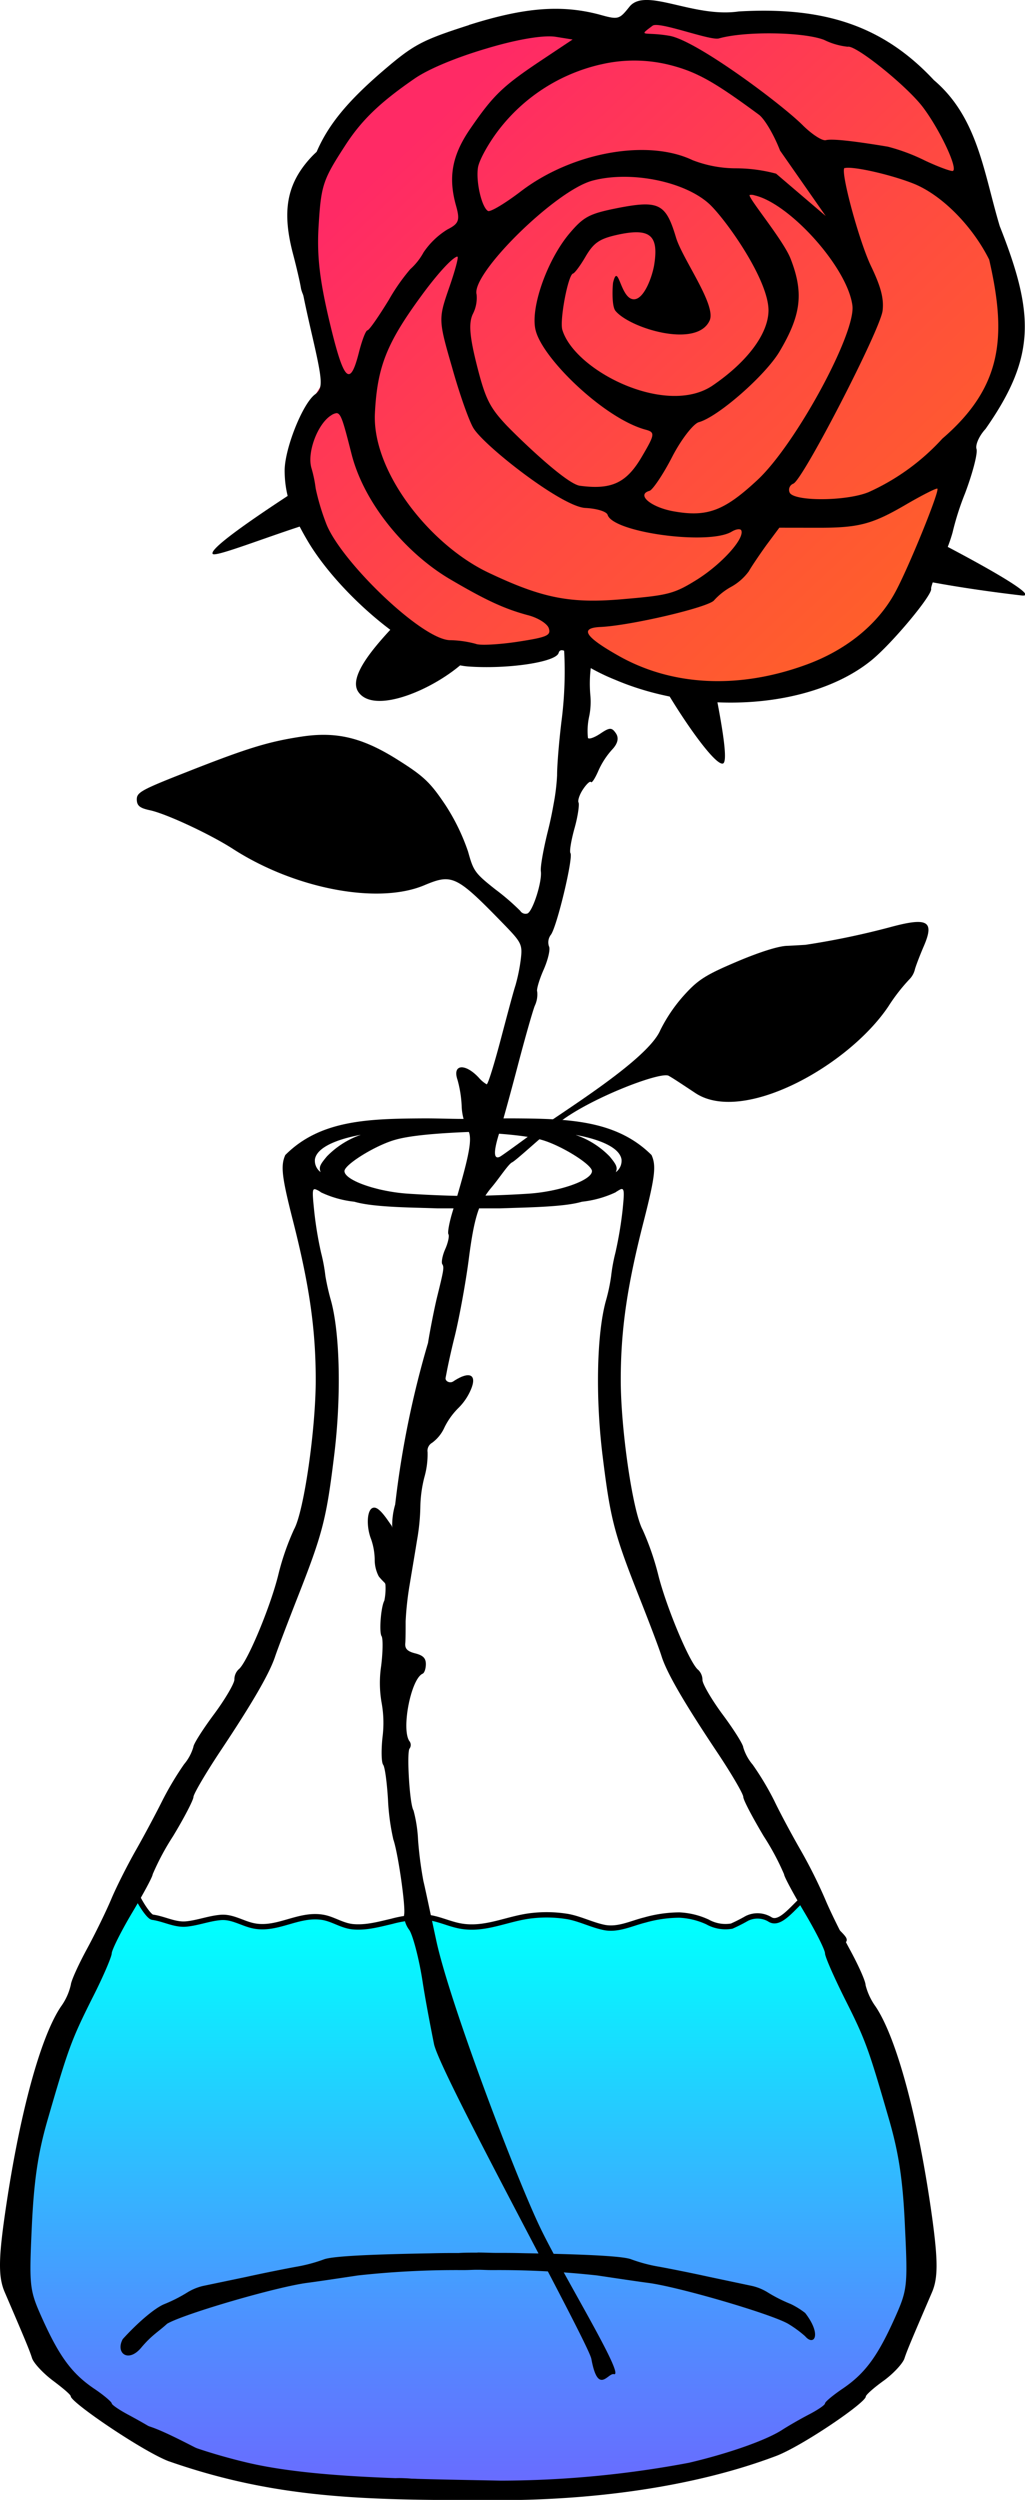 <svg xmlns="http://www.w3.org/2000/svg" xmlns:xlink="http://www.w3.org/1999/xlink" viewBox="0 0 191.54 466.96"><defs><style>.cls-1{stroke:#000;stroke-miterlimit:10;fill:url(#linear-gradient);}.cls-2{fill:url(#linear-gradient-2);}</style><linearGradient id="linear-gradient" x1="86.88" y1="464.58" x2="86.88" y2="349.42" gradientUnits="userSpaceOnUse"><stop offset="0" stop-color="#696bff"/><stop offset="0.18" stop-color="#5882ff"/><stop offset="0.54" stop-color="#2ebeff"/><stop offset="0.91" stop-color="aqua"/></linearGradient><linearGradient id="linear-gradient-2" x1="141.4" y1="177.16" x2="141.4" y2="37.92" gradientTransform="translate(-56.31 81.46) rotate(-43.05)" gradientUnits="userSpaceOnUse"><stop offset="0" stop-color="#ff5f2a"/><stop offset="0.4" stop-color="#ff4a41"/><stop offset="0.91" stop-color="#ff2a65"/></linearGradient></defs><title>Asset 1logo</title><g id="Layer_2" data-name="Layer 2"><g id="Layer_1-2" data-name="Layer 1"><path class="cls-1" d="M3.08,429.4c1.76.44,5.23,14.31,7,14,2.6-.46,13.36,10.24,16,10s13.54,6.3,16,7c4.32,1.22,20,4,32,3,5.36-.45,44,7,74-9,2.26-1.21,15.78-11.77,17-14,6-11,5-12,7-16,.71-1.42-2.58-16.26-1-16s-2.45-10.54-1-10c1.69.63-4.61-11.11-3-12,1.15-.64-7.4-10-6-10s-5.23-14.35-4-14c2.12.61-1.49-2.22-3-4-1.21-1.42-1.56-5.12-2-5-2.55.66-5.71,6.48-8.09,5.19a4.5,4.5,0,0,0-4.41-.26,30.55,30.55,0,0,1-2.85,1.45,6.87,6.87,0,0,1-4.52-.78,14.13,14.13,0,0,0-5.26-1.29,24.06,24.06,0,0,0-6.42.92c-2.54.62-5.07,1.95-7.72,1.38-2.26-.48-4.36-1.57-6.63-2a24.16,24.16,0,0,0-6.63-.2c-4.69.47-8.89,2.87-13.69,1.92-2.09-.41-4.06-1.42-6.2-1.6a21.7,21.7,0,0,0-6.46.76c-2.41.56-4.81,1.24-7.3,1-2.09-.22-3.72-1.49-5.76-1.78-4.48-.65-8.37,2.53-12.78,1.61-2.07-.43-3.94-1.74-6.11-1.56s-4.23,1-6.4,1.22-4.12-.95-6.35-1.26c-.92-.13-3.68-4.81-3.42-5.71.76-2.69,3.13-7-5,7-.23.39-2,8-3,11-.25.73-1,0-4,8-.39,1-3.75,4.62-3,4,4.87-4.09-6.83,16.07-5,16,2.06-.09-4,10.36-2,10,2.25-.4-3.12,9.35-1,10,1.46.45-.53,6.27,1,6,2.35-.43.2,3,0,5"/><path d="M118.43,6.39c-.43-.46-.17,1.23.51,1.41,5.42,1.48,3.81-.84,6.68,2.44A10.52,10.52,0,0,0,131.75,14c5.32,1.3,13.44,4.31,15.8,5.86s3.28,2.92,4.74,7.17c1.63,4.69.1,14.5-3.25,20.85-1.6,3-3,5.74-3,6-.23.85-9,17.77-9.48,18a16.42,16.42,0,0,0-2.29,2.85,60.48,60.48,0,0,1-6.65,7l-3.17,2.89c-.54.49,0,1.28.78,1.2l3.38-.35a42.65,42.65,0,0,1,7.47-.25,12.61,12.61,0,0,0,3.74,0c3.86-.59,59,27,51,26-54.1-6.36-47.37-18.84-41.77-16.74,4.52,1.69-31.2-10.91-26-4.65.55.66,13,.79,12.44.53s7.74,4.95,4.78,5.09a34.5,34.5,0,0,1-6.08-.1c-1.1-.5-9.17-.93-10.07-.54-.47.2.19.87,1.57,1.68,4,2.26,5.65,5.63,4.33,8.88-.62,1.56.69,5.49.58,6.59-.3,3.21,6.6,30.28,4.46,30.67-2.41.47-16.51-21.68-16.22-26.25.47-7-.38-8.74-6.61-13.86-1.39-1.14-1.53-1.12-2.18.47a3.15,3.15,0,0,0-.11,2.57c.3.52.35,3.18,0,6s-.2,5.57.23,6.23.57,3.49.32,6.32a23.81,23.81,0,0,0-.18,5.66,13.49,13.49,0,0,1-.2,4,12.57,12.57,0,0,0-.24,4.07c.18.3,1.24-.08,2.36-.84,1.72-1.16,2.11-1.14,2.88,0,.58.88.31,1.92-.71,3a14.85,14.85,0,0,0-2.63,4.08c-.59,1.34-1.18,2.25-1.34,2s-.83.37-1.5,1.38-1,2.11-.82,2.44-.1,2.49-.73,4.74-1,4.39-.78,4.72c.55.83-2.49,13.6-3.64,15.22a2.34,2.34,0,0,0-.38,2.18c.3.47-.14,2.44-1,4.39s-1.37,3.78-1.19,4.08a5,5,0,0,1-.47,2.67c-.44,1.16-1.86,6.17-3.16,11.13s-2.87,10.67-3.49,12.68c-1.1,3.52-1,4.89.12,4.37.3-.14,2.87-2,5.74-4.1,5.17-3.83,21.83-13.86,24.26-19.55a29.28,29.28,0,0,1,4.34-6.42c2.64-2.94,4-3.85,9.87-6.34,4.06-1.73,7.89-3,9.59-3,1.47-.07,2.9-.16,3.21-.18h.07a147,147,0,0,0,15.93-3.32c6.92-1.87,8.24-1.15,6.27,3.47-.66,1.52-1.43,3.5-1.69,4.37a3.9,3.9,0,0,1-1,1.87A34.12,34.12,0,0,0,166,188c-7.48,11.13-27.18,22.06-36.06,16.17-3.38-2.24-4.14-2.74-5-3.23-1.57-.82-15,4.34-20.61,8.85-3.13,2.55-7.93,7-8.63,7.32s-2.49,3.1-3.91,4.76c-2.27,2.72-3.17,5.5-4.15,13-.55,4.43-1.86,11.56-2.73,15-.52,2.07-1.17,5-1.46,6.56l-.18.92c-.13.65.8,1.1,1.42.69h0c3-2,4.48-1.34,3.35,1.41a10.68,10.68,0,0,1-2.42,3.59,13.44,13.44,0,0,0-2.57,3.6,7.18,7.18,0,0,1-2.29,2.85,1.72,1.72,0,0,0-.86,1.76,15.57,15.57,0,0,1-.59,4.65,23.71,23.71,0,0,0-.76,5.52,39.8,39.8,0,0,1-.63,6.33c-.36,2.27-1,6-1.36,8.21a57.53,57.53,0,0,0-.76,6.89c0,1.53,0,3.4-.07,4.13-.08,1,.43,1.49,1.85,1.85s2,.86,2,2c0,.86-.27,1.65-.6,1.8-2.17.93-4,10.27-2.5,12.56a1.16,1.16,0,0,1,.06,1.42c-.57.57,0,10.5.73,11.55a25.66,25.66,0,0,1,.85,5.48,70.62,70.62,0,0,0,1,7.72c.39,1.6,1.42,6.56,2.38,11,2.4,11.35,14.71,43.83,19.37,53.58,4.26,8.94,16.1,28.12,13.84,27.53-1.1-.29-2.95,4-4.2-2.84-.55-3-28.35-53.5-29.41-58.84-.23-1.15-1.48-7.4-2.13-11.64s-1.79-8.56-2.47-9.63a4.84,4.84,0,0,1-1-2.81c.38-1.14-1.1-11.56-2-14.12a42.49,42.49,0,0,1-1-7.5c-.19-3.07-.56-6-.9-6.45s-.38-2.84-.11-5.24A21,21,0,0,0,71.3,318a21.39,21.39,0,0,1-.07-6.84c.32-2.62.35-5.09.08-5.53-.5-.72-.13-5.51.51-6.64a11.34,11.34,0,0,0,.21-2.95.65.65,0,0,0-.21-.45,13.93,13.93,0,0,1-1-1.08l-.08-.13a6.72,6.72,0,0,1-.72-3.14,12.16,12.16,0,0,0-.66-3.7c-.89-2.23-.82-5.16.12-5.79.67-.45,1.5.15,2.83,2l.89,1.27.09.33s0-.18,0-.21a13.78,13.78,0,0,1,.57-4.16.13.13,0,0,1,0-.06A178.11,178.11,0,0,1,80,250.79s0,0,0-.06c.43-2.64,1.18-6.39,1.65-8.35,1.31-5.29,1.36-5.66,1-6.24-.21-.3,0-1.58.55-2.82s.79-2.49.6-2.77.13-2.08.7-4c3.28-10.86,3.87-14,2.92-15.52a10.31,10.31,0,0,1-1.15-4.48,21.57,21.57,0,0,0-.78-4.86c-1-2.92,1.44-3.14,4-.37a5.84,5.84,0,0,0,1.45,1.22c.23.06,1.37-3.62,2.58-8.19s2.42-9.15,2.79-10.24a32.94,32.94,0,0,0,1-4.86c.34-2.75.17-3.16-2.91-6.35-9.16-9.43-9.84-9.76-15.17-7.52C70.55,169,55,166,43.44,158.51c-4.27-2.73-12.49-6.57-15.5-7.18-1.82-.4-2.36-.83-2.38-2,0-1.32.83-1.79,9.39-5.15,11.26-4.44,15.18-5.64,21.34-6.58,6.53-1,11.4.13,18.06,4.34,4.88,3.07,6.07,4.23,8.88,8.42a38.71,38.71,0,0,1,4.24,8.72c1,3.6,1.24,4,5.11,7.06a43.11,43.11,0,0,1,4.64,4,1.16,1.16,0,0,0,1.35.49c1-.45,2.74-5.9,2.5-7.86-.13-.84.51-4.36,1.38-7.81.37-1.49.72-3.17,1-4.77a38.77,38.77,0,0,0,.65-5.33c0-2.12.42-7,.91-10.83a72.66,72.66,0,0,0,.42-12.35c-.25-3-.4-8-.33-11.23.12-5.23-.25-7.29-1.44-8.59-.34-.34-4.71,4.65-9,10.4-.8,1.06-2,2.54-2.5,3.27a38.54,38.54,0,0,0-2.66,4.67c-2.87,5.93-19,14.4-22.57,9-2.89-4.41,10.4-15.42,12.88-19a49.76,49.76,0,0,1,10.33-11c3.21-2.46,3.82-2.12-5.75-3.51-2.24-.37-5-.86-6.17-1.13a7.4,7.4,0,0,0-3.24-.11,13.47,13.47,0,0,1-4.78.82c-1.29.08-4.09.47-6.2.86-7.52,1.42-23.68,8.22-24.26,7.33C38.76,102,58,89.9,61.36,87.73a25.88,25.88,0,0,1,6-2.73c2.78-.74,11.85.11,15,1.4,2.55,1,2.21-.31-.65-2.47-1.46-1.11-3.71-2.81-5-3.81-6.47-4.94-19.86-22.2-20.49-26.39-.16-1-.8-3.76-1.42-6.13-2.14-8-1.27-13.12,3.13-18,2.06-2.27,4-3.42,10.62-6.31,5.53-2.42,11.25-10.28,10.91-10.78s1.6,1.82,3.19.58c.82-.64,1.31,1.41,2.65.77,1-.5,5,8,6.11,7.51,3.47-1.35,6.84-11.37,10.43-11.86,3.06-.43,1.4-.91,4.61-1.36.52-.07,5.64-.31,5.71-.65,0,0,0,0,.09,0Z"/><path class="cls-2" d="M90.57,4.58a86.1,86.1,0,0,0-11.48,4.2A52.13,52.13,0,0,0,61.63,25c-5.22,10-6.21,22.18-3.31,33.24.27,4.69,3.76,9.78,1.48,14.13C55.33,79.19,51.74,88.17,56.35,96c4.94,10.35,21.27,26.62,33.29,25.84,5.54.77,10.47-2.47,15.81-2.16,6.81,4.6,14.78,7.1,22.76,8.36,11.48,1.32,23.81-.14,33-7.5C171.6,112.4,175,98.91,178.91,86.76c.91-6.16,4.57-11.14,7.44-16.46,4.87-8.64.71-18.43-1.64-27.14C181.1,33.53,180.25,22.1,172,15,161.51,3.68,144.73.59,130.63,4.72c-4.26.62-12.8-1.84-16.53-.61a44.58,44.58,0,0,0-23.53.47Z"/><path d="M87.62,4.67C98,1.38,104.88.84,112,2.72c3.57,1,3.71.93,5.64-1.48,3-3.69,11.86,2.14,20.41.9,16-.93,27,2.68,36.47,12.83,8.24,7,9.32,17.37,12.3,27.27,6.52,16.47,6.76,24.44-2.66,37.89-1.15,1.23-1.93,2.94-1.68,3.74s-.73,4.52-2.13,8.25A51.67,51.67,0,0,0,178,99.48a29.86,29.86,0,0,1-2,5.18c-1.19,2.57-2.08,5-2,5.31.3,1.1-7.23,10.15-11.11,13.33-10.94,8.94-31.76,10.56-47.93,3.68a39.19,39.19,0,0,1-8-4.35c-1.46-1.3-2.32-1.52-2.57-.67-.48,1.74-9.62,3.07-16.93,2.53-9.41-.77-23.79-13.2-29.81-23.18-3.21-5.38-4.44-9-4.46-13.4,0-4.06,3.31-12.43,5.65-14.22,1.56-1.15,1.5-2.31-.56-11.23C55.11,48.67,55,46.8,57,35.87c1.62-9,5.26-14.64,14.59-22.65,5.71-4.89,7.23-5.7,16-8.52Zm3.27,4.4c-5.3,1.56-10.69,3.71-13.49,5.66-6.45,4.45-9.91,7.78-13,12.61-4.08,6.3-4.41,7.29-4.87,15-.32,5.38.19,9.89,2,17.56,2.7,11.37,3.86,12.61,5.56,5.85.54-2.1,1.23-4,1.58-4.05s2.14-2.66,4-5.7a36.93,36.93,0,0,1,4-5.72,11.79,11.79,0,0,0,2.48-3.14,14.61,14.61,0,0,1,4.46-4.28c2.15-1.09,2.38-1.72,1.6-4.47C83.73,33.09,84.46,29,87.91,24c4.27-6.2,6-7.89,13.16-12.67L107,7.38l-3.18-.51c-2.44-.37-7.65.6-12.93,2.2Zm43.43-1.89c-1.63.45-11.2-3.26-12.37-2.38C119,7,120.5,5.87,125.16,6.7c5.12.94,21.06,12.87,24.91,16.76,1.71,1.68,3.62,2.91,4.27,2.72,1.07-.28,4.86.1,11.58,1.22A36.15,36.15,0,0,1,172.86,30c2.48,1.17,4.78,2,5.17,1.94,1.1-.3-2.41-7.77-5.63-12-3.08-4-12.56-11.62-14-11.21A13.05,13.05,0,0,1,154,7.45c-3.81-1.48-14.72-1.67-19.67-.27ZM112.2,12.05A33.47,33.47,0,0,0,93.14,24.34c-1.87,2.45-3.6,5.57-3.82,6.94-.42,2.63.69,7.44,1.87,8.13.43.24,3.24-1.44,6.24-3.74,9.52-7.22,23.57-9.77,32-5.75a22.42,22.42,0,0,0,8,1.52,29.28,29.28,0,0,1,7.6,1l9.27,7.91-8.53-12.22c-1.16-3-2.94-6-4-6.74-8.31-6.13-11.55-7.95-16.51-9.23a27.28,27.28,0,0,0-13.08-.1Zm-1.58,21.72C103.69,35.7,88,51.18,89.06,55a6.58,6.58,0,0,1-.69,3.63c-.83,1.7-.61,4.24.74,9.6,1.59,6.28,2.39,7.87,5.57,11.25,2.61,2.7,11.24,11,13.72,11.26,5.92.78,8.7-.54,11.58-5.5,2.44-4.15,2.47-4.5.59-5C113,78.15,101.68,67.28,100.15,61.9c-1.21-4,2-13.23,6.27-18.3,2.66-3.13,3.69-3.68,9-4.74,7.71-1.5,9-.83,10.88,5.43,1.16,4,7.58,12.64,6.32,15.55-2.36,5.34-15,1.45-17.62-1.79-.78-1-.5-5-.43-5.28,1-4.07,1.34,3.35,4,3.13,1.79-.15,3.24-4,3.66-6.32.91-5.54-.67-7-6.46-5.81-3.65.77-4.75,1.48-6.29,4.06-1,1.74-2.09,3.2-2.41,3.27-.92.27-2.49,8.6-2,10.46,2.25,7.69,19.44,16.37,28.13,10.43,6.47-4.42,10.38-9.66,10.41-14,0-5.78-7.93-16.92-11-19.83-4.63-4.31-14.88-6.34-22-4.39Zm47.22-2.41c-.93.26,2.65,13.62,4.94,18.38,1.82,3.8,2.41,6,2.15,8.28-.38,3.49-15,31.85-16.7,32.33a1.23,1.23,0,0,0-.7,1.58c.5,1.75,10.5,1.75,14.78,0a41.94,41.94,0,0,0,13.79-10c11.34-9.75,12-19.26,8.75-33.43-3.19-6.39-9-12.23-14.34-14.28-4.32-1.68-11.22-3.22-12.67-2.82ZM85.43,47.92c-1,.28-3.76,3.31-6.73,7.38-6.46,8.82-8.2,13.25-8.64,21.84-.57,10.88,10.2,24.52,21.06,29.75,10.26,4.89,15.51,5.92,25.59,5,8.22-.7,9.34-1,13.64-3.69,4.47-2.84,8.69-7.45,8.2-9.06-.1-.43-.94-.37-1.86.19-4.34,2.54-22.12.14-23.14-3.15-.19-.63-2-1.19-4.17-1.3C105,94.67,90.56,83.36,88.49,80c-.79-1.24-2.61-6.36-4-11.34-2.59-8.93-2.57-9.1-.55-14.94,1.13-3.24,1.81-5.84,1.54-5.76ZM140.1,36.41c-.57.26,6.23,8.34,7.63,11.9,2.48,6.36,2,10.48-2,17.25-2.58,4.45-11.52,12.3-15.14,13.3-1,.27-3.3,3.2-5,6.51s-3.63,6.12-4.2,6.31c-2.52.69.13,3,4.31,3.8,6.4,1.18,9.58,0,15.83-5.81,7.12-6.61,18.41-27.39,17.76-32.59C158.39,50,147.59,38,141,36.49a1.74,1.74,0,0,0-.89-.08ZM62.87,77.17a2.35,2.35,0,0,0-1,.42c-2.51,1.57-4.52,6.9-3.68,9.81a24,24,0,0,1,.8,3.84,43.29,43.29,0,0,0,1.91,6.42c2.5,6.85,17.72,21.7,23.13,21.92a19.45,19.45,0,0,1,4.89.69c.71.32,4.19.14,7.71-.38,5.53-.85,6.34-1.17,5.94-2.49-.23-.86-2-2-3.92-2.49-4.43-1.19-7.92-2.82-14.57-6.73-7.94-4.67-16-13.87-18.41-23.46-1.49-5.85-1.93-7.51-2.76-7.55Zm82.76,21.4-2.44,3.28c-1.31,1.83-2.78,4-3.26,4.86a10.23,10.23,0,0,1-3.22,2.86,12.27,12.27,0,0,0-3.25,2.54c-.91,1.3-15.55,4.73-21.2,5-4,.17-3,1.8,3.23,5.33,10,5.7,22.42,6.34,35,1.78,7.54-2.71,13.49-7.51,16.77-13.54,2.47-4.5,8.41-19.1,7.9-19.41-.22-.11-2.72,1.16-5.58,2.81-6.64,3.9-9.06,4.54-17.22,4.5Z"/><path d="M79.31,208.9c-10.17.07-19.39.2-26,6.85-.89,2-.66,4.05,1.44,12.29C57.82,240.11,59,248.3,59,257.76c0,9.22-2.21,24.59-4.05,27.9a47.72,47.72,0,0,0-3,8.72c-1.57,6.19-5.85,16.31-7.36,17.44a2.62,2.62,0,0,0-.79,1.91c0,.7-1.71,3.65-3.82,6.49s-3.84,5.57-3.84,6.08a8.8,8.8,0,0,1-1.74,3.24,58.63,58.63,0,0,0-4,6.68c-1.2,2.41-3.44,6.62-5,9.36s-3.64,6.85-4.58,9.09-3,6.48-4.58,9.39-2.94,5.91-3,6.65a11.06,11.06,0,0,1-1.84,4.08c-4,5.91-8,21.15-10.59,39.6C-.3,422.3-.26,425.51.88,428.15,4.72,437.08,5.52,439,6,440.52c.34.94,2.08,2.8,3.88,4.15s3.34,2.63,3.34,2.93c0,1.14,13.27,10.16,18.21,12.1C51.57,466.76,68.18,467,91.24,467c18.91.17,38.29-2.37,53.9-8.29,4.94-1.93,16.65-9.92,16.65-11.06,0-.3,1.49-1.63,3.3-2.93s3.58-3.21,3.91-4.15c.5-1.53,1.31-3.44,5.15-12.37,1.14-2.64,1.14-5.85.07-13.76-2.54-18.45-6.62-33.72-10.6-39.64a11.75,11.75,0,0,1-1.87-4c0-.74-1.34-3.71-2.94-6.65s-3.68-7.15-4.61-9.39a92.45,92.45,0,0,0-4.54-9.09c-1.58-2.74-3.85-6.95-5-9.36a53.62,53.62,0,0,0-4-6.68,9,9,0,0,1-1.77-3.24c0-.51-1.7-3.24-3.81-6.08s-3.81-5.79-3.81-6.49a2.63,2.63,0,0,0-.8-1.91c-1.5-1.13-5.78-11.25-7.39-17.44a50.76,50.76,0,0,0-3-8.75C118.24,282.32,116,267,116,257.76c0-9.46,1.21-17.65,4.31-29.72,2.11-8.28,2.34-10.32,1.44-12.29-6.68-6.65-15.88-6.78-26-6.85-2.81,0-5.52.07-8.19.1s-5.42-.1-8.19-.1Zm8.18,2.54c5.52.23,10.73.63,13.61,1.44,3.68,1,9.52,4.64,9.52,5.87,0,1.71-6.08,3.85-11.93,4.22-4.15.27-8.22.39-12.09.43-3.35-.06-6.79-.2-10.3-.43-5.81-.37-11.93-2.51-11.93-4.22,0-1.23,5.88-4.87,9.56-5.87,2.84-.81,8-1.21,13.56-1.44ZM67.35,212a16.27,16.27,0,0,0-6.26,4c-1.23,1.47-1.56,2-1.17,2.94a2.65,2.65,0,0,1-1.07-2.41c.37-2.13,3.82-3.67,8.5-4.55Zm40.29,0c4.72.88,8.13,2.42,8.5,4.55a2.65,2.65,0,0,1-1.07,2.41c.4-.91.07-1.47-1.14-2.94a16.1,16.1,0,0,0-6.29-4ZM116,222.13c.7-.23.67.64.33,4A73.23,73.23,0,0,1,115,234a32.21,32.21,0,0,0-.8,4.37,33.75,33.75,0,0,1-1,4.68c-1.7,6.22-1.94,18.14-.57,29.08,1.44,11.66,2.14,14.36,6.85,26.26,1.84,4.65,3.71,9.56,4.15,11,1,3.14,4.21,8.66,10.39,17.92,2.67,4,4.88,7.78,4.88,8.35s1.74,3.84,3.81,7.32a47.14,47.14,0,0,1,3.81,7.12c0,.43,1.74,3.64,3.84,7.18s3.81,6.95,3.81,7.59,1.67,4.41,3.68,8.45c3.91,7.75,4.44,9.29,8.31,22.66,1.81,6.28,2.58,11.39,2.95,20,.54,11.09.43,11.79-1.9,17-3.21,7.16-5.55,10.33-9.66,13.14-1.84,1.24-3.38,2.51-3.38,2.81s-1.33,1.2-3,2.07-3.87,2.14-5,2.87c-3,1.94-10,4.41-17.47,6.16a191.45,191.45,0,0,1-35.09,3.33c-16.31-.33-34.82-.43-47.25-3.33-7.43-1.75-14.48-4.22-17.48-6.16-1.1-.73-3.38-2-5-2.87s-3-1.81-3-2.07-1.51-1.57-3.38-2.81c-4.11-2.81-6.44-6-9.65-13.14-2.34-5.21-2.41-5.91-1.91-17,.4-8.63,1.14-13.74,2.95-20,3.87-13.37,4.44-14.91,8.31-22.66,2.05-4,3.68-7.85,3.68-8.45s1.7-4.05,3.81-7.59,3.84-6.75,3.84-7.18a47.14,47.14,0,0,1,3.81-7.12c2.11-3.48,3.81-6.79,3.81-7.32s2.21-4.31,4.88-8.35c6.18-9.26,9.36-14.78,10.39-17.92.47-1.4,2.34-6.31,4.18-11,4.68-11.9,5.38-14.6,6.81-26.26,1.38-10.94,1.14-22.86-.53-29.08a44,44,0,0,1-1.07-4.68A32.21,32.21,0,0,0,60,234a68.92,68.92,0,0,1-1.3-7.92c-.33-3.31-.4-4.18.3-3.91a3.79,3.79,0,0,1,1,.56,19.56,19.56,0,0,0,6.22,1.74c2.37.7,6.45,1,12.33,1.14l3.17.1c.77,0,1.21,0,2.05,0,1.36,0,2.47,0,3.73,0s2.41,0,3.78,0c.84,0,1.24,0,2,0l3.17-.1c5.91-.17,9.93-.44,12.3-1.14a19.8,19.8,0,0,0,6.25-1.74,8,8,0,0,1,1-.6ZM89.2,420.77c-1.34,0-2.44,0-3.48.07-1.77,0-3.1,0-5.38.06-12.06.21-18.41.57-19.84,1.14a29.61,29.61,0,0,1-5.15,1.37c-1.67.3-5.88,1.13-9.36,1.9L37.9,427a10,10,0,0,0-3,1.27,27.77,27.77,0,0,1-4.18,2.11c-1.93.79-5.21,3.7-7.78,6.54-1.41,2.58,1,4.52,3.44,1.61,2-2.38,3.18-2.94,4.85-4.48,3.2-1.87,20.65-6.95,26.29-7.65,1.84-.24,6.05-.87,9.36-1.37a169.05,169.05,0,0,1,19.55-1c1.4,0,1.67-.06,2.81-.06s1.43.06,2.84.06a169,169,0,0,1,19.52,1c3.34.5,7.55,1.13,9.39,1.37,5.64.7,23,5.78,26.27,7.65a21.32,21.32,0,0,1,3.2,2.34c1.64,1.93,3.18-.24,0-4.35a14.8,14.8,0,0,0-2.67-1.66,28.37,28.37,0,0,1-4.21-2.11,9.69,9.69,0,0,0-3-1.27l-8.09-1.71c-3.5-.77-7.71-1.6-9.39-1.9a29,29,0,0,1-5.14-1.37c-1.44-.57-7.76-.93-19.82-1.14-2.31-.06-3.61-.06-5.42-.06-1,0-2.14-.07-3.47-.07Z"/></g></g></svg>